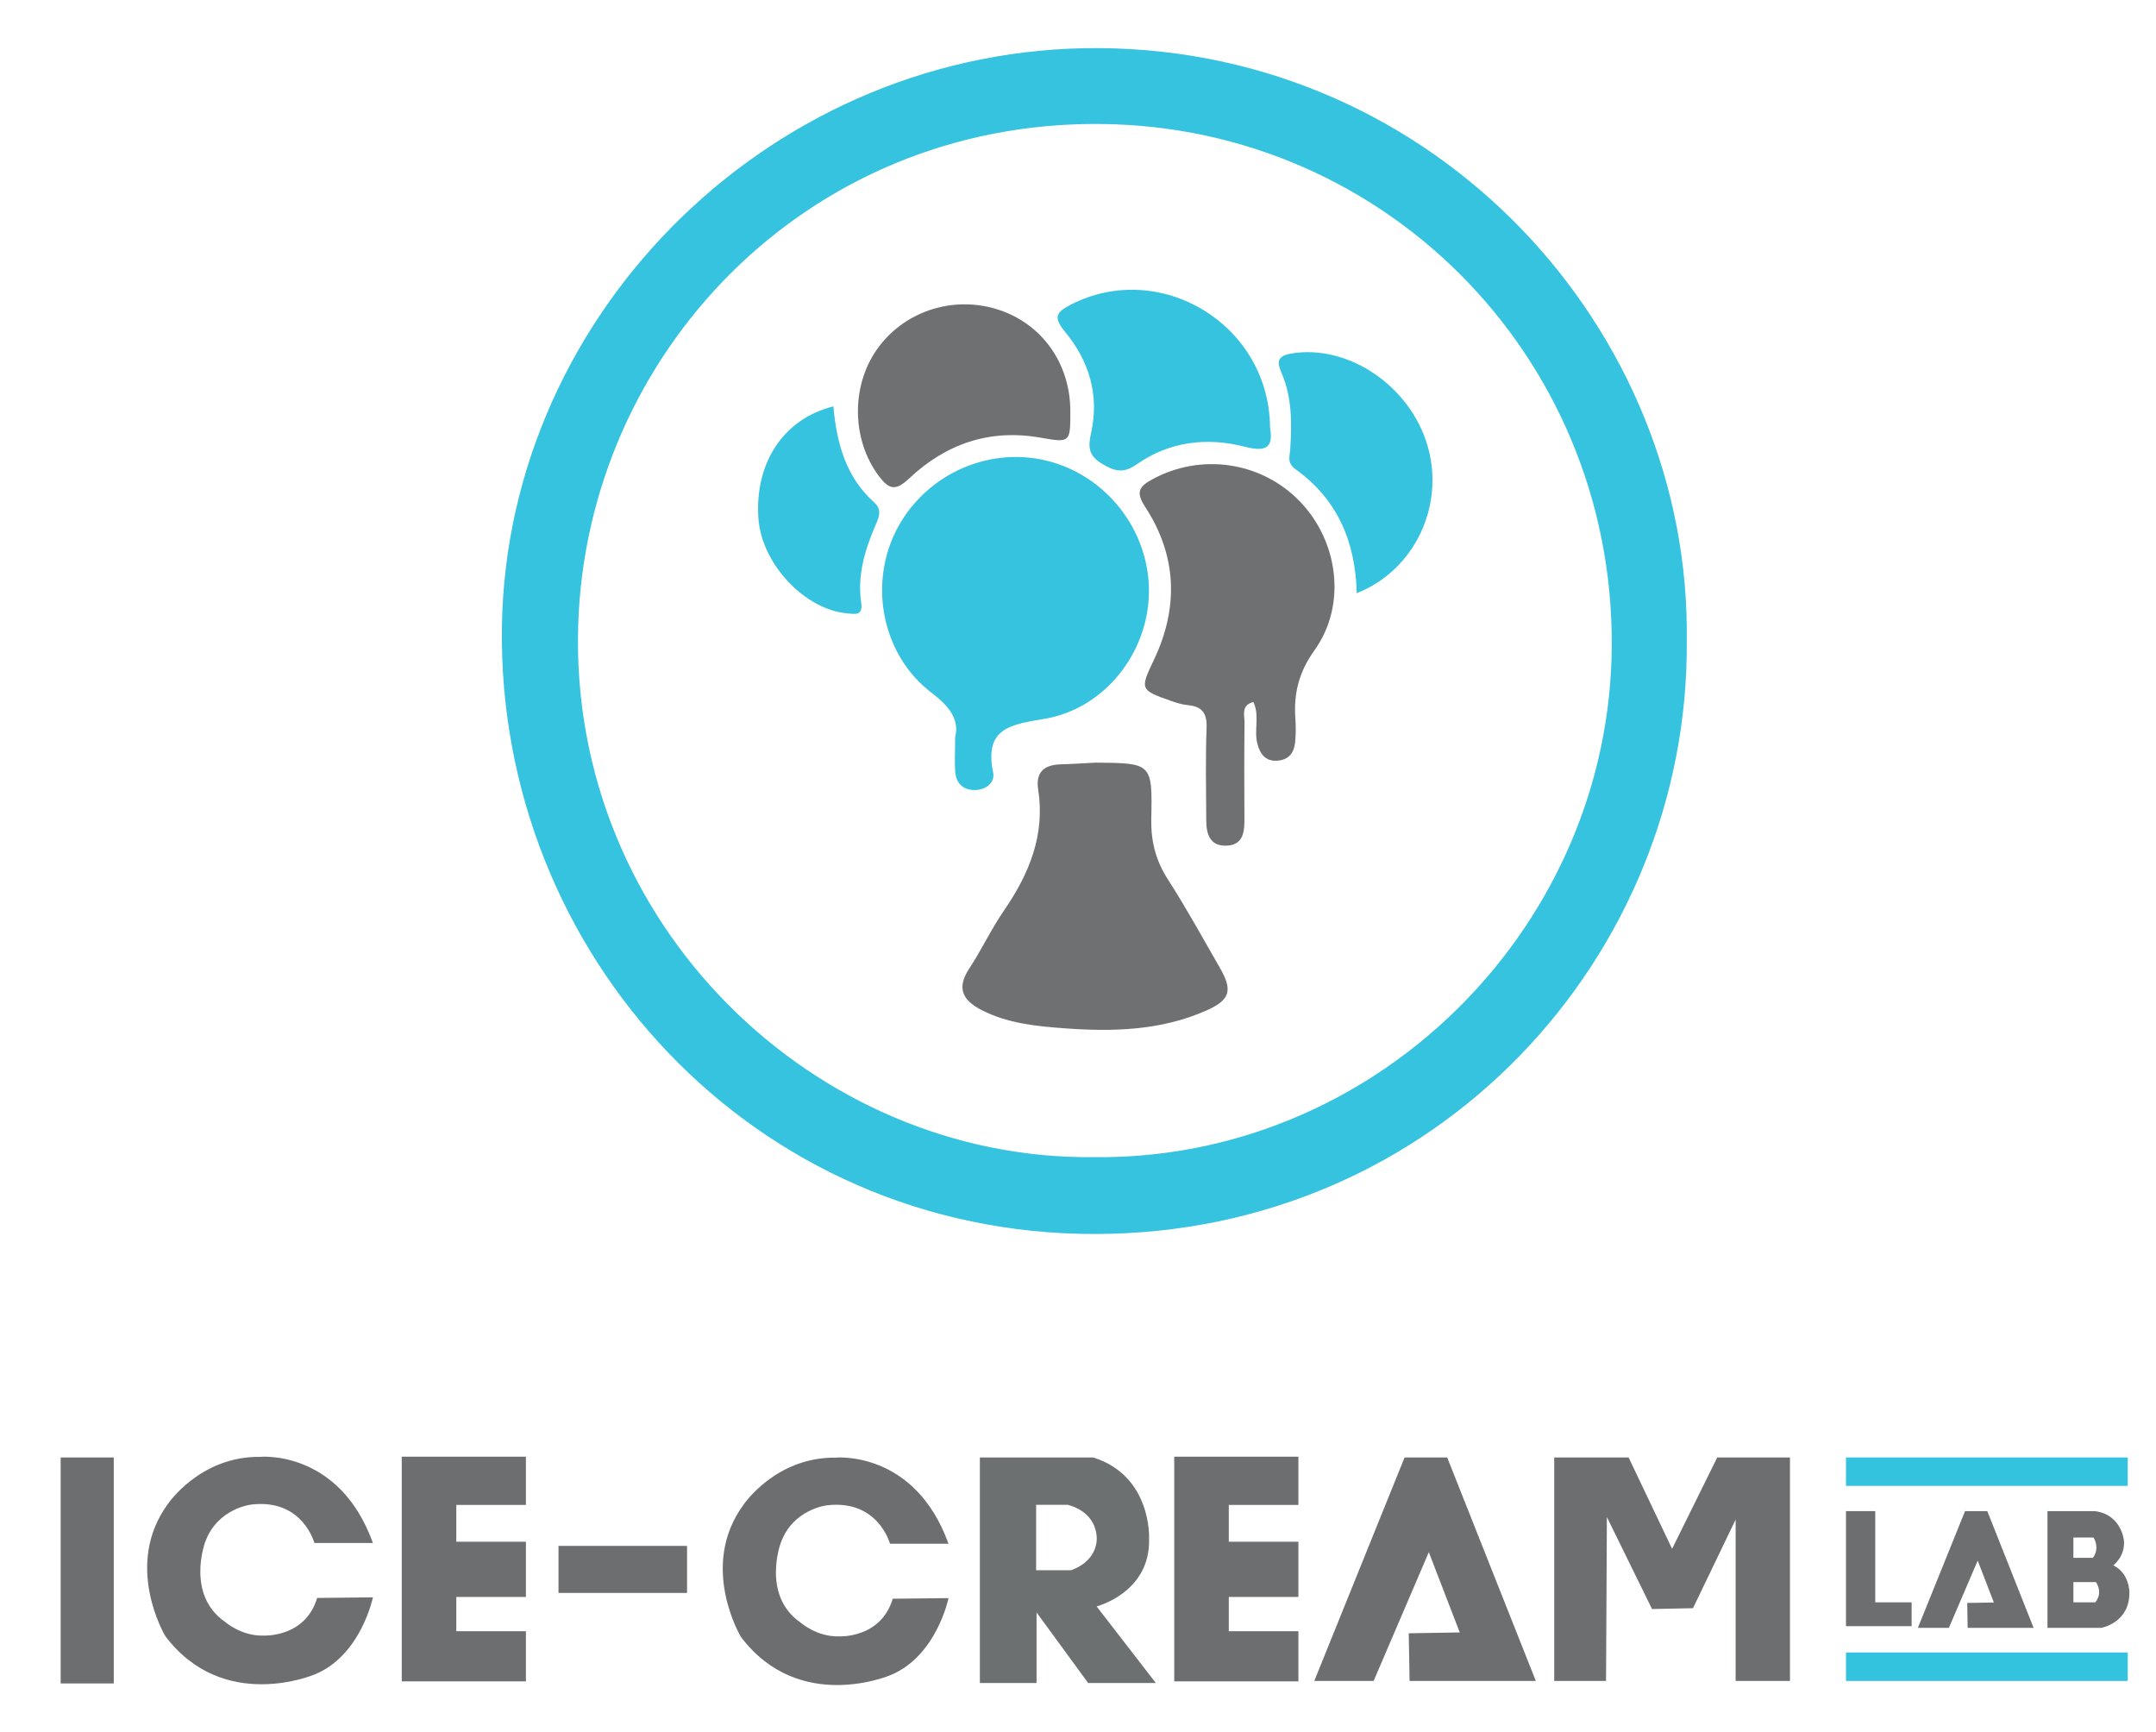 <?xml version="1.0" encoding="utf-8"?>
<!-- Generator: Adobe Illustrator 17.0.0, SVG Export Plug-In . SVG Version: 6.00 Build 0)  -->
<!DOCTYPE svg PUBLIC "-//W3C//DTD SVG 1.1//EN" "http://www.w3.org/Graphics/SVG/1.1/DTD/svg11.dtd">
<svg version="1.1" id="Layer_1" xmlns="http://www.w3.org/2000/svg" xmlns:xlink="http://www.w3.org/1999/xlink" x="0px" y="0px"
	 width="368.103px" height="295.69px" viewBox="0 0 368.103 295.69" enable-background="new 0 0 368.103 295.69"
	 xml:space="preserve">
<g>
	<path fill="#35C3E0" d="M187.792,8.215c-55.495-0.4-101.242,44.822-102.095,98.632C84.81,162.773,128.648,210.69,186.93,210.649
		c58.416-0.041,101.496-47.517,101.059-101.221C288.738,56.213,245.185,8.628,187.792,8.215z M186.626,197.532
		c-47.535,0.456-89.472-39.783-87.907-90.789c1.42-46.265,38.858-85.916,88.951-85.582c49.712,0.332,89.004,41.286,87.469,91.333
		C273.698,159.494,234.153,198.139,186.626,197.532z"/>
	<path fill="#35C3E0" d="M163.074,125.86c0.751-2.935-0.876-5.217-4.007-7.588c-8.325-6.305-10.739-18.132-6.206-27.411
		c4.67-9.559,15.521-14.713,25.763-12.238c10.272,2.482,17.651,11.95,17.538,22.504c-0.109,10.27-7.535,19.864-17.873,21.589
		c-5.818,0.971-10.273,1.605-8.726,9.166c0.359,1.754-1.336,3.083-3.398,2.98c-1.84-0.092-2.895-1.232-3.058-2.979
		C162.95,130.186,163.074,128.464,163.074,125.86z"/>
	<path fill="#6E7072" d="M187.064,130.185c9.566,0.075,9.703,0.078,9.498,9.53c-0.083,3.859,0.745,7.163,2.843,10.418
		c3.155,4.897,5.956,10.023,8.867,15.075c2.201,3.821,1.811,5.463-2.294,7.287c-7.754,3.446-16.014,3.651-24.289,3.038
		c-4.805-0.356-9.637-0.831-14.066-3.094c-3.245-1.658-4.37-3.726-2.137-7.111c2.112-3.201,3.745-6.722,5.914-9.879
		c4.314-6.275,7.066-12.893,5.848-20.703c-0.456-2.922,1.028-4.199,3.846-4.271C183.085,130.426,185.074,130.286,187.064,130.185z"
		/>
	<path fill="#6E7072" d="M213.992,119.836c-2.151,0.552-1.495,2.248-1.509,3.537c-0.061,5.556-0.042,11.113-0.016,16.669
		c0.01,2.173-0.357,4.189-2.988,4.315c-2.851,0.136-3.523-1.897-3.529-4.279c-0.013-5.271-0.152-10.549,0.055-15.812
		c0.1-2.545-0.774-3.677-3.225-3.9c-0.975-0.089-1.948-0.403-2.881-0.731c-5.325-1.87-5.267-1.971-2.847-7.085
		c4.211-8.901,3.884-17.699-1.511-25.991c-1.601-2.46-1.191-3.43,1.178-4.726c8.253-4.516,18.552-3.077,25.154,3.702
		c6.637,6.814,8.111,17.719,2.549,25.481c-2.732,3.812-3.574,7.483-3.249,11.824c0.095,1.274,0.068,2.57-0.048,3.842
		c-0.158,1.731-1.012,2.96-2.882,3.156c-2.138,0.225-3.105-1.085-3.574-2.905C214.074,124.623,215.108,122.126,213.992,119.836z"/>
	<path fill="#35C3E0" d="M216.841,73c0.493,3.046-0.221,4.317-4.342,3.253c-6.385-1.649-12.825-0.911-18.409,3.004
		c-2.287,1.603-3.775,1.23-6.021-0.142c-2.468-1.508-2.225-3.165-1.752-5.354c1.393-6.45-0.43-12.224-4.494-17.143
		c-2.022-2.447-1.517-3.32,0.977-4.602C198.08,44.165,216.722,55.363,216.841,73z"/>
	<path fill="#6E7072" d="M182.74,70.142c0.009,5.444,0.005,5.464-5.182,4.557c-8.641-1.51-16.097,1.095-22.319,6.963
		c-2.359,2.225-3.485,1.883-5.219-0.438c-4.568-6.115-4.771-15.219-0.289-21.592c4.514-6.419,12.802-9.201,20.44-6.86
		C177.776,55.103,182.726,61.944,182.74,70.142z"/>
	<path fill="#35C3E0" d="M231.643,101.259c-0.217-8.942-3.391-16.107-10.505-21.202c-1.432-1.026-0.929-2.159-0.852-3.388
		c0.276-4.422,0.33-8.817-1.484-13.012c-0.684-1.581-0.961-2.835,1.518-3.28c9.68-1.736,20.417,5.397,23.42,15.74
		C246.701,86.317,241.551,97.341,231.643,101.259z"/>
	<path fill="#35C3E0" d="M142.286,69.372c0.554,6.226,2.109,12.046,6.988,16.415c1.358,1.216,0.805,2.492,0.208,3.87
		c-1.823,4.213-3.136,8.574-2.446,13.224c0.335,2.256-1.032,1.939-2.29,1.836c-7.317-0.6-14.69-8.435-15.252-16.167
		C128.802,79.024,133.776,71.479,142.286,69.372z"/>
	<g>
		<rect x="10.357" y="248.797" fill="#6D6E70" width="9.064" height="38.575"/>
		<path fill="#6D6E70" d="M63.67,263.392h-9.992c0,0-1.998-7.565-10.705-6.566c0,0-5.959,0.607-7.993,6.566
			c0,0-3.212,8.85,3.426,13.453c0,0,2.783,2.462,6.53,2.355c0,0,7.173,0.428,9.207-6.423l9.528-0.107c0,0-2.034,9.956-9.956,13.168
			c0,0-15.523,6.637-25.479-6.53c0,0-7.28-12.065,0.428-22.572c0,0,5.452-8.152,15.733-8.045
			C44.396,248.69,57.889,247.37,63.67,263.392z"/>
		<polygon fill="#6D6E70" points="89.791,256.897 89.791,248.663 68.594,248.663 68.594,287.015 89.791,287.015 89.791,278.456 
			77.908,278.456 77.908,272.606 89.791,272.606 89.791,263.181 77.908,263.181 77.908,256.897 		"/>
		<rect x="95.357" y="263.891" fill="#6D6E70" width="21.946" height="8.029"/>
		<path fill="#6D6E70" d="M161.944,263.525h-9.992c0,0-1.998-7.565-10.705-6.566c0,0-5.959,0.607-7.993,6.566
			c0,0-3.212,8.85,3.426,13.453c0,0,2.783,2.462,6.53,2.355c0,0,7.173,0.428,9.207-6.423l9.528-0.107c0,0-2.034,9.956-9.956,13.168
			c0,0-15.523,6.637-25.479-6.53c0,0-7.28-12.065,0.428-22.572c0,0,5.452-8.152,15.733-8.045
			C142.671,248.823,156.163,247.503,161.944,263.525z"/>
		<polygon fill="#6D6E70" points="224.392,286.943 239.808,248.797 247.087,248.797 262.217,286.943 240.664,286.943 
			240.521,278.807 249.228,278.665 243.947,264.962 234.526,286.943 		"/>
		<polygon fill="#6D6E70" points="265.358,286.943 265.358,248.797 278.061,248.797 285.484,264.391 293.191,248.797 
			305.61,248.797 305.61,286.943 296.332,286.943 296.332,259.395 289.052,274.525 282.058,274.668 274.35,258.967 274.207,286.943 
					"/>
		<rect x="315.173" y="282.09" fill="#33C3DF" width="48.103" height="4.853"/>
		<rect x="315.173" y="248.797" fill="#33C3DF" width="48.103" height="4.853"/>
		<polygon fill="#6D6E70" points="327.448,277.88 335.5,257.955 339.302,257.955 347.205,277.88 335.948,277.88 335.873,273.63 
			340.421,273.556 337.662,266.398 332.742,277.88 		"/>
		<polygon fill="#6D6E70" points="315.173,257.955 320.169,257.955 320.169,273.526 326.378,273.526 326.378,277.594 
			315.173,277.594 		"/>
		<path fill="#6D7071" d="M187.231,274.221c0,0,9.245-2.351,8.956-11.61c0,0,0.506-10.655-9.534-13.814h-18.5h-0.856V287.3h9.678
			v-12.05l8.812,12.051h11.556L187.231,274.221z M182.826,268.049h-5.923V256.88h5.417c5.561,1.543,4.911,6.246,4.911,6.246
			C186.798,266.946,182.826,268.049,182.826,268.049z"/>
		<polygon fill="#6D6E70" points="221.68,256.897 221.68,248.663 200.483,248.663 200.483,287.015 221.68,287.015 221.68,278.456 
			209.797,278.456 209.797,272.606 221.68,272.606 221.68,263.181 209.797,263.181 209.797,256.897 		"/>
		<path fill="#6D6E70" d="M360.813,267.21c0,0,2.034-1.499,1.82-4.211c0,0-0.393-4.521-5.031-5.044h-8.029v0.298v19.626h9.207
			c0,0,4.853-0.856,4.782-6.066C363.561,271.813,363.597,268.566,360.813,267.21z M353.998,262.464h3.448
			c1.14,2.034-0.117,3.461-0.117,3.461h-3.331V262.464z M357.727,273.526h-3.729v-3.461h3.86
			C359.134,272.099,357.727,273.526,357.727,273.526z"/>
	</g>
</g>
</svg>
